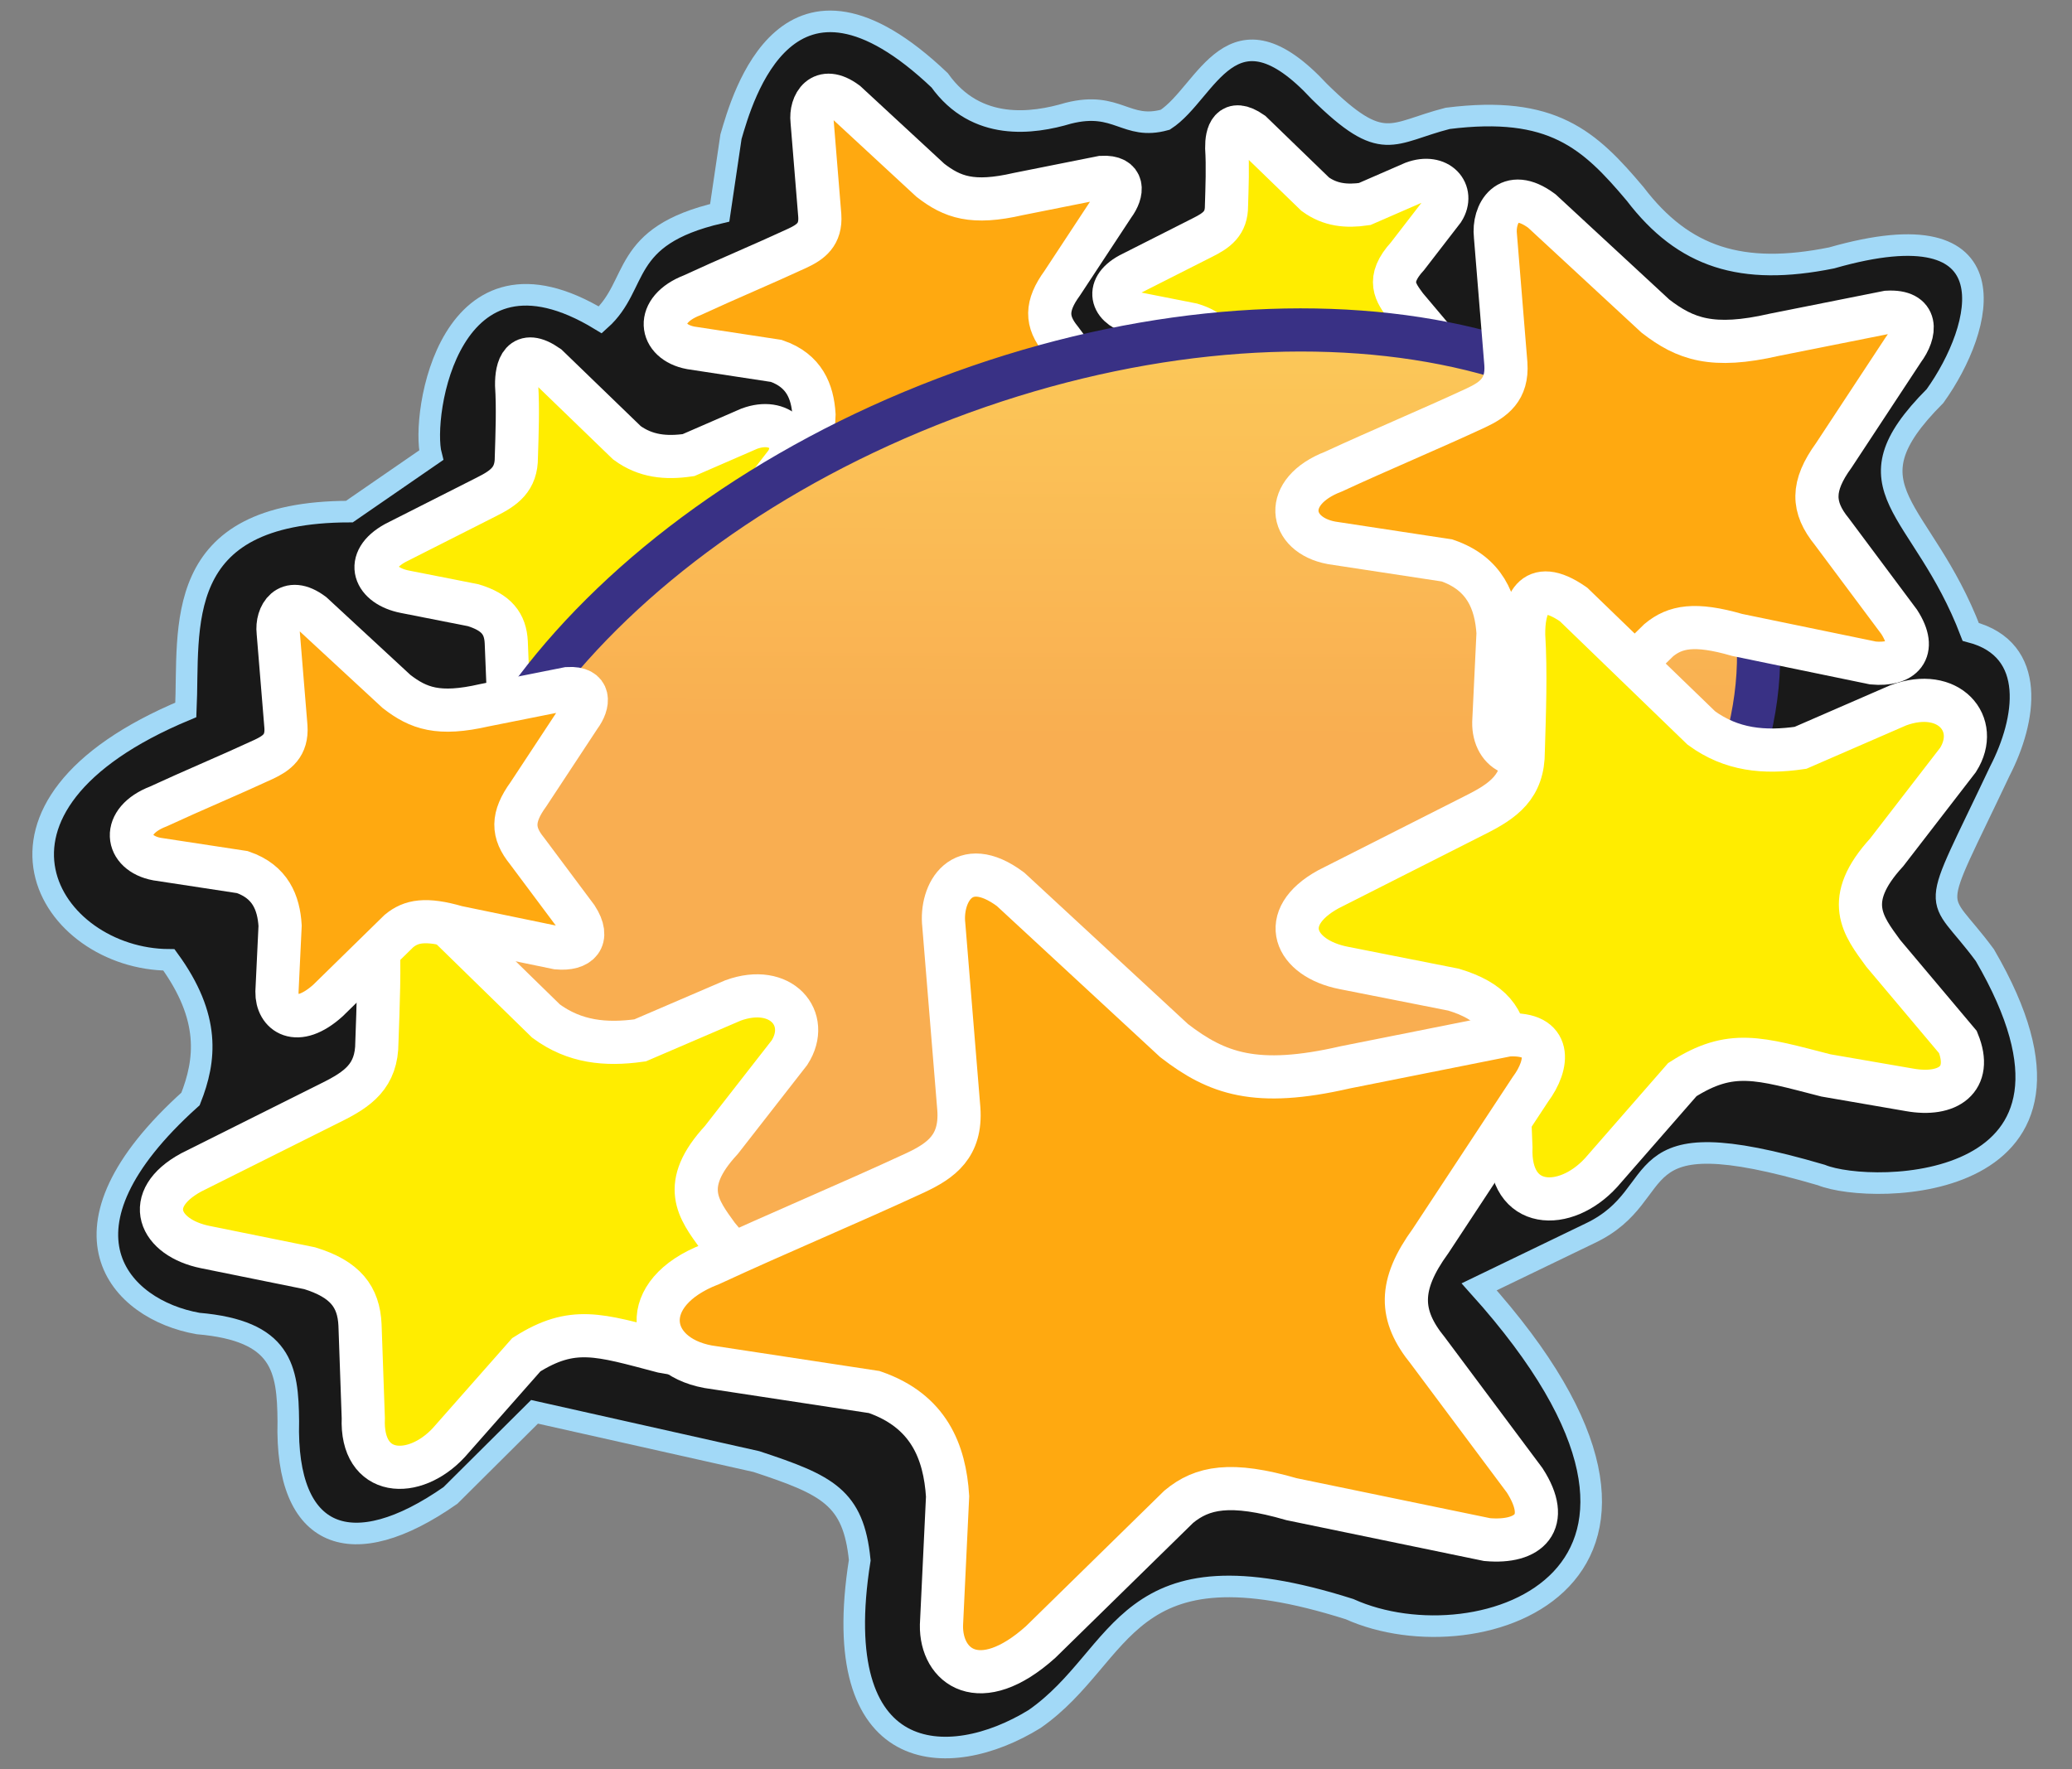 <svg width="48" height="41" viewBox="0 0 48 41" fill="none" xmlns="http://www.w3.org/2000/svg">
<rect x="0" y="0" width="48" height="41" fill="#808080" stroke="none"/>
<path fill-rule="evenodd" clip-rule="evenodd" d="M17.522 33.868C19.17 34.412 19.772 34.695 19.917 36.154C19.155 40.952 21.964 41.068 23.967 39.834C26.094 38.354 25.978 35.611 31.262 37.287C34.288 38.652 40.32 36.554 34.266 29.819L36.836 28.578C38.796 27.649 37.424 25.827 42.193 27.228C43.368 27.707 49.204 27.663 45.981 22.133C44.82 20.557 44.66 21.399 46.33 17.865C46.932 16.696 47.208 15.049 45.654 14.642C44.525 11.689 42.651 11.36 44.827 9.177C45.966 7.587 46.692 4.756 42.432 5.976C40.349 6.397 39.006 5.969 37.881 4.495C36.818 3.232 35.961 2.438 33.537 2.743C32.22 3.08 32.046 3.581 30.565 2.122C28.515 -0.088 27.967 2.144 26.994 2.775C26.083 3.029 25.891 2.336 24.751 2.623C23.924 2.87 22.618 3.051 21.768 1.861C18.241 -1.493 17.195 2.274 16.934 3.167L16.673 4.931C14.336 5.475 14.829 6.586 13.908 7.413C10.402 5.279 9.749 9.634 9.988 10.549L8.094 11.855C3.935 11.862 4.392 14.548 4.305 16.45C-1.117 18.707 1.148 22.227 3.913 22.242C4.886 23.578 4.77 24.565 4.414 25.465C1.032 28.506 2.766 30.349 4.588 30.669C6.537 30.836 6.668 31.71 6.679 32.933C6.606 35.684 8.156 36.247 10.435 34.653L12.383 32.715L17.522 33.868Z" fill="#191919"/>
<path d="M17.522 33.868C19.17 34.412 19.772 34.695 19.917 36.154C19.155 40.952 21.964 41.068 23.967 39.834C26.094 38.354 25.978 35.611 31.262 37.287C34.288 38.652 40.32 36.554 34.266 29.819L36.836 28.578C38.796 27.649 37.424 25.827 42.193 27.228C43.368 27.707 49.204 27.663 45.981 22.133C44.82 20.557 44.66 21.399 46.33 17.865C46.932 16.696 47.208 15.049 45.654 14.642C44.525 11.689 42.651 11.36 44.827 9.177C45.966 7.587 46.692 4.756 42.432 5.976C40.349 6.397 39.006 5.969 37.881 4.495C36.818 3.232 35.961 2.438 33.537 2.743C32.22 3.08 32.046 3.581 30.565 2.122C28.515 -0.088 27.967 2.144 26.994 2.775C26.083 3.029 25.891 2.336 24.751 2.623C23.924 2.87 22.618 3.051 21.768 1.861C18.241 -1.493 17.195 2.274 16.934 3.167L16.673 4.931C14.336 5.475 14.829 6.586 13.908 7.413C10.402 5.279 9.749 9.634 9.988 10.549L8.094 11.855C3.935 11.862 4.392 14.548 4.305 16.45C-1.117 18.707 1.148 22.227 3.913 22.242C4.886 23.578 4.77 24.565 4.414 25.465C1.032 28.506 2.766 30.349 4.588 30.669C6.537 30.836 6.668 31.71 6.679 32.933C6.606 35.684 8.156 36.247 10.435 34.653L12.383 32.715L17.522 33.868Z" stroke="#A2D9F7" stroke-width="0.5" stroke-miterlimit="22.926"/>
<path fill-rule="evenodd" clip-rule="evenodd" d="M13.083 16.655C12.561 17.225 11.751 17.192 11.785 16.292L11.728 14.882C11.707 14.453 11.501 14.188 10.962 14.024L9.379 13.712C8.674 13.573 8.414 12.991 9.16 12.581C9.861 12.226 10.561 11.871 11.262 11.517C11.681 11.308 11.965 11.107 11.962 10.595C11.979 10.046 12.002 9.462 11.968 8.921C11.964 8.532 12.08 8.063 12.685 8.483L14.524 10.261C14.957 10.577 15.425 10.622 15.95 10.546L17.357 9.934C18.082 9.666 18.54 10.205 18.215 10.72L17.189 12.049C16.554 12.743 16.85 13.105 17.139 13.502L18.214 14.779C18.433 15.319 18.066 15.563 17.52 15.466L16.315 15.258C15.348 15.009 14.95 14.871 14.25 15.319L13.083 16.655Z" fill="#FFED00"/>
<path d="M13.083 16.655C12.561 17.225 11.751 17.192 11.785 16.292L11.728 14.882C11.707 14.453 11.501 14.188 10.962 14.024L9.379 13.712C8.674 13.573 8.414 12.991 9.16 12.581C9.861 12.226 10.561 11.871 11.262 11.517C11.681 11.308 11.965 11.107 11.962 10.595C11.979 10.046 12.002 9.462 11.968 8.921C11.964 8.532 12.08 8.063 12.685 8.483L14.524 10.261C14.957 10.577 15.425 10.622 15.95 10.546L17.357 9.934C18.082 9.666 18.54 10.205 18.215 10.72L17.189 12.049C16.554 12.743 16.85 13.105 17.139 13.502L18.214 14.779C18.433 15.319 18.066 15.563 17.52 15.466L16.315 15.258C15.348 15.009 14.95 14.871 14.25 15.319L13.083 16.655Z" stroke="white" stroke-miterlimit="22.926"/>
<path fill-rule="evenodd" clip-rule="evenodd" d="M18.991 4.994C18.931 4.263 18.871 3.532 18.812 2.801C18.769 2.424 19.028 1.947 19.606 2.376L21.553 4.177C22.062 4.571 22.527 4.741 23.59 4.496C24.235 4.368 24.88 4.239 25.525 4.11C26.057 4.08 26.018 4.459 25.794 4.759C25.399 5.36 25.003 5.96 24.608 6.561C24.222 7.092 24.233 7.45 24.574 7.87L25.727 9.415C26.048 9.913 25.781 10.165 25.279 10.12L22.952 9.638C22.224 9.428 21.889 9.497 21.609 9.728L19.964 11.339C19.237 11.992 18.774 11.633 18.784 11.138L18.857 9.605C18.823 9.073 18.633 8.587 17.984 8.363L16.003 8.061C15.265 7.923 15.153 7.181 16.037 6.841C16.85 6.464 17.663 6.127 18.476 5.75C18.782 5.606 19.021 5.435 18.991 4.994Z" fill="#FFA910"/>
<path d="M18.991 4.994C18.931 4.263 18.871 3.532 18.812 2.801C18.769 2.424 19.028 1.947 19.606 2.376L21.553 4.177C22.062 4.571 22.527 4.741 23.59 4.496C24.235 4.368 24.88 4.239 25.525 4.11C26.057 4.08 26.018 4.459 25.794 4.759C25.399 5.36 25.003 5.96 24.608 6.561C24.222 7.092 24.233 7.45 24.574 7.87L25.727 9.415C26.048 9.913 25.781 10.165 25.279 10.12L22.952 9.638C22.224 9.428 21.889 9.497 21.609 9.728L19.964 11.339C19.237 11.992 18.774 11.633 18.784 11.138L18.857 9.605C18.823 9.073 18.633 8.587 17.984 8.363L16.003 8.061C15.265 7.923 15.153 7.181 16.037 6.841C16.85 6.464 17.663 6.127 18.476 5.75C18.782 5.606 19.021 5.435 18.991 4.994Z" stroke="white" stroke-miterlimit="22.926"/>
<path fill-rule="evenodd" clip-rule="evenodd" d="M29.312 9.632C28.894 10.089 28.244 10.062 28.271 9.34L28.225 8.208C28.208 7.864 28.043 7.651 27.61 7.52L26.34 7.269C25.774 7.158 25.566 6.69 26.164 6.361C26.727 6.077 27.289 5.792 27.851 5.507C28.188 5.34 28.415 5.178 28.413 4.767C28.426 4.327 28.445 3.858 28.418 3.424C28.415 3.112 28.508 2.736 28.994 3.072L30.469 4.5C30.817 4.753 31.193 4.789 31.613 4.728L32.743 4.236C33.325 4.022 33.692 4.455 33.432 4.867L32.608 5.935C32.099 6.492 32.336 6.782 32.568 7.101L33.431 8.125C33.606 8.559 33.312 8.755 32.874 8.677L31.907 8.51C31.13 8.31 30.812 8.2 30.25 8.559L29.312 9.632Z" fill="#FFED00"/>
<path d="M29.312 9.632C28.894 10.089 28.244 10.062 28.271 9.34L28.225 8.208C28.208 7.864 28.043 7.651 27.61 7.52L26.34 7.269C25.774 7.158 25.566 6.69 26.164 6.361C26.727 6.077 27.289 5.792 27.851 5.507C28.188 5.34 28.415 5.178 28.413 4.767C28.426 4.327 28.445 3.858 28.418 3.424C28.415 3.112 28.508 2.736 28.994 3.072L30.469 4.5C30.817 4.753 31.193 4.789 31.613 4.728L32.743 4.236C33.325 4.022 33.692 4.455 33.432 4.867L32.608 5.935C32.099 6.492 32.336 6.782 32.568 7.101L33.431 8.125C33.606 8.559 33.312 8.755 32.874 8.677L31.907 8.51C31.13 8.31 30.812 8.2 30.25 8.559L29.312 9.632Z" stroke="white" stroke-miterlimit="22.926"/>
<path d="M21.897 9.237C13.679 12.368 8.605 19.071 10.562 24.211C12.52 29.351 20.769 30.979 28.986 27.849C37.203 24.719 42.278 18.015 40.32 12.875C39.037 9.506 35.05 7.645 30.14 7.645C27.561 7.645 24.727 8.159 21.897 9.237Z" fill="url(#paint0_linear_137_482)"/>
<path d="M21.897 9.237C30.114 6.107 38.362 7.736 40.32 12.875C42.278 18.015 37.203 24.719 28.986 27.849C20.769 30.979 12.52 29.351 10.562 24.211C8.605 19.071 13.679 12.367 21.897 9.237Z" stroke="#393185" stroke-miterlimit="22.926"/>
<path fill-rule="evenodd" clip-rule="evenodd" d="M34.885 8.431C34.805 7.442 34.724 6.453 34.643 5.465C34.585 4.955 34.936 4.309 35.718 4.889L38.351 7.326C39.04 7.858 39.668 8.088 41.106 7.757C41.978 7.583 42.851 7.409 43.724 7.235C44.443 7.195 44.39 7.707 44.087 8.113C43.553 8.925 43.018 9.738 42.483 10.55C41.961 11.269 41.976 11.753 42.438 12.321L43.996 14.41C44.43 15.083 44.069 15.424 43.391 15.363L40.243 14.713C39.259 14.428 38.805 14.521 38.427 14.834L36.202 17.013C35.219 17.895 34.593 17.41 34.605 16.741L34.704 14.667C34.658 13.948 34.401 13.29 33.523 12.987L30.845 12.579C29.846 12.392 29.695 11.388 30.89 10.929C31.99 10.42 33.09 9.963 34.189 9.453C34.603 9.259 34.926 9.027 34.885 8.431Z" fill="#FFA910"/>
<path d="M34.885 8.431C34.805 7.442 34.724 6.453 34.643 5.465C34.585 4.955 34.936 4.309 35.718 4.889L38.351 7.326C39.04 7.858 39.668 8.088 41.106 7.757C41.978 7.583 42.851 7.409 43.724 7.235C44.443 7.195 44.39 7.707 44.087 8.113C43.553 8.925 43.018 9.738 42.483 10.55C41.961 11.269 41.976 11.753 42.438 12.321L43.996 14.41C44.43 15.083 44.069 15.424 43.391 15.363L40.243 14.713C39.259 14.428 38.805 14.521 38.427 14.834L36.202 17.013C35.219 17.895 34.593 17.41 34.605 16.741L34.704 14.667C34.658 13.948 34.401 13.29 33.523 12.987L30.845 12.579C29.846 12.392 29.695 11.388 30.89 10.929C31.99 10.42 33.09 9.963 34.189 9.453C34.603 9.259 34.926 9.027 34.885 8.431Z" stroke="white" stroke-miterlimit="22.926"/>
<path fill-rule="evenodd" clip-rule="evenodd" d="M10.398 33.427C9.595 34.294 8.358 34.236 8.416 32.86L8.34 30.705C8.311 30.048 7.998 29.642 7.175 29.388L4.758 28.898C3.68 28.68 3.288 27.787 4.431 27.167C5.505 26.63 6.579 26.093 7.653 25.556C8.296 25.24 8.731 24.935 8.731 24.151C8.76 23.313 8.8 22.42 8.753 21.593C8.749 20.997 8.931 20.282 9.853 20.929L12.65 23.661C13.311 24.147 14.025 24.22 14.828 24.108L16.983 23.182C18.094 22.779 18.791 23.607 18.29 24.391L16.711 26.416C15.735 27.472 16.185 28.027 16.624 28.637L18.257 30.597C18.587 31.424 18.025 31.795 17.19 31.642L15.35 31.316C13.873 30.927 13.267 30.713 12.193 31.392L10.398 33.427Z" fill="#FFED00"/>
<path d="M10.398 33.427C9.595 34.294 8.358 34.236 8.416 32.86L8.34 30.705C8.311 30.048 7.998 29.642 7.175 29.388L4.758 28.898C3.68 28.68 3.288 27.787 4.431 27.167C5.505 26.63 6.579 26.093 7.653 25.556C8.296 25.24 8.731 24.935 8.731 24.151C8.76 23.313 8.8 22.42 8.753 21.593C8.749 20.997 8.931 20.282 9.853 20.929L12.65 23.661C13.311 24.147 14.025 24.22 14.828 24.108L16.983 23.182C18.094 22.779 18.791 23.607 18.29 24.391L16.711 26.416C15.735 27.472 16.185 28.027 16.624 28.637L18.257 30.597C18.587 31.424 18.025 31.795 17.19 31.642L15.35 31.316C13.873 30.927 13.267 30.713 12.193 31.392L10.398 33.427Z" stroke="white" stroke-miterlimit="22.926"/>
<path fill-rule="evenodd" clip-rule="evenodd" d="M37.092 27.171C36.252 28.089 34.948 28.034 35.002 26.585L34.91 24.315C34.876 23.623 34.545 23.196 33.675 22.933L31.127 22.429C29.99 22.206 29.572 21.267 30.773 20.607C31.902 20.035 33.031 19.464 34.159 18.893C34.834 18.557 35.292 18.233 35.288 17.407C35.314 16.524 35.351 15.583 35.297 14.711C35.29 14.084 35.477 13.33 36.452 14.006L39.414 16.87C40.112 17.379 40.866 17.452 41.71 17.329L43.977 16.343C45.145 15.912 45.883 16.78 45.36 17.609L43.707 19.751C42.684 20.869 43.161 21.451 43.627 22.091L45.358 24.148C45.711 25.018 45.12 25.411 44.239 25.255L42.299 24.92C40.741 24.519 40.101 24.297 38.973 25.017L37.092 27.171Z" fill="#FFED00"/>
<path d="M37.092 27.171C36.252 28.089 34.948 28.034 35.002 26.585L34.91 24.315C34.876 23.623 34.545 23.196 33.675 22.933L31.127 22.429C29.99 22.206 29.572 21.267 30.773 20.607C31.902 20.035 33.031 19.464 34.159 18.893C34.834 18.557 35.292 18.233 35.288 17.407C35.314 16.524 35.351 15.583 35.297 14.711C35.29 14.084 35.477 13.33 36.452 14.006L39.414 16.87C40.112 17.379 40.866 17.452 41.71 17.329L43.977 16.343C45.145 15.912 45.883 16.78 45.36 17.609L43.707 19.751C42.684 20.869 43.161 21.451 43.627 22.091L45.358 24.148C45.711 25.018 45.12 25.411 44.239 25.255L42.299 24.92C40.741 24.519 40.101 24.297 38.973 25.017L37.092 27.171Z" stroke="white" stroke-miterlimit="22.926"/>
<path fill-rule="evenodd" clip-rule="evenodd" d="M6.624 16.84C6.564 16.109 6.504 15.378 6.444 14.647C6.401 14.27 6.661 13.792 7.239 14.222L9.186 16.023C9.695 16.417 10.159 16.586 11.222 16.342C11.868 16.213 12.513 16.085 13.158 15.956C13.69 15.926 13.651 16.305 13.427 16.605C13.031 17.205 12.636 17.806 12.241 18.406C11.855 18.938 11.866 19.296 12.207 19.716L13.36 21.26C13.681 21.758 13.414 22.01 12.912 21.965L10.585 21.484C9.857 21.273 9.522 21.343 9.242 21.574L7.597 23.185C6.87 23.837 6.407 23.479 6.416 22.984L6.489 21.451C6.456 20.919 6.265 20.432 5.616 20.209L3.636 19.907C2.897 19.769 2.786 19.026 3.669 18.687C4.483 18.31 5.296 17.973 6.109 17.596C6.415 17.452 6.653 17.28 6.624 16.84Z" fill="#FFA910"/>
<path d="M6.624 16.84C6.564 16.109 6.504 15.378 6.444 14.647C6.401 14.27 6.661 13.792 7.239 14.222L9.186 16.023C9.695 16.417 10.159 16.586 11.222 16.342C11.868 16.213 12.513 16.085 13.158 15.956C13.69 15.926 13.651 16.305 13.427 16.605C13.031 17.205 12.636 17.806 12.241 18.406C11.855 18.938 11.866 19.296 12.207 19.716L13.36 21.26C13.681 21.758 13.414 22.01 12.912 21.965L10.585 21.484C9.857 21.273 9.522 21.343 9.242 21.574L7.597 23.185C6.87 23.837 6.407 23.479 6.416 22.984L6.489 21.451C6.456 20.919 6.265 20.432 5.616 20.209L3.636 19.907C2.897 19.769 2.786 19.026 3.669 18.687C4.483 18.31 5.296 17.973 6.109 17.596C6.415 17.452 6.653 17.28 6.624 16.84Z" stroke="white" stroke-miterlimit="22.926"/>
<path fill-rule="evenodd" clip-rule="evenodd" d="M22.213 25.702C22.097 24.279 21.981 22.857 21.864 21.434C21.781 20.701 22.285 19.772 23.41 20.607L27.199 24.113C28.19 24.878 29.093 25.209 31.162 24.733C32.418 24.483 33.673 24.232 34.929 23.982C35.963 23.924 35.887 24.66 35.452 25.245C34.682 26.413 33.913 27.582 33.144 28.751C32.392 29.785 32.414 30.482 33.078 31.298L35.321 34.304C35.945 35.273 35.426 35.763 34.45 35.676L29.921 34.74C28.506 34.33 27.852 34.464 27.308 34.914L24.107 38.05C22.692 39.319 21.792 38.621 21.81 37.658L21.952 34.674C21.886 33.64 21.516 32.693 20.253 32.257L16.399 31.67C14.962 31.401 14.744 29.957 16.464 29.296C18.047 28.563 19.629 27.906 21.211 27.173C21.806 26.893 22.271 26.559 22.213 25.702Z" fill="#FFA910"/>
<path d="M22.213 25.702C22.097 24.279 21.981 22.857 21.864 21.434C21.781 20.701 22.285 19.772 23.41 20.607L27.199 24.113C28.19 24.878 29.093 25.209 31.162 24.733C32.418 24.483 33.673 24.232 34.929 23.982C35.963 23.924 35.887 24.66 35.452 25.245C34.682 26.413 33.913 27.582 33.144 28.751C32.392 29.785 32.414 30.482 33.078 31.298L35.321 34.304C35.945 35.273 35.426 35.763 34.45 35.676L29.921 34.74C28.506 34.33 27.852 34.464 27.308 34.914L24.107 38.05C22.692 39.319 21.792 38.621 21.81 37.658L21.952 34.674C21.886 33.64 21.516 32.693 20.253 32.257L16.399 31.67C14.962 31.401 14.744 29.957 16.464 29.296C18.047 28.563 19.629 27.906 21.211 27.173C21.806 26.893 22.271 26.559 22.213 25.702Z" stroke="white" stroke-miterlimit="22.926"/>
<defs>
<linearGradient id="paint0_linear_137_482" x1="25.423" y1="28.293" x2="25.486" y2="-5.581" gradientUnits="userSpaceOnUse">
<stop stop-color="#F9AE51"/>
<stop offset="0.33" stop-color="#F9AE51"/>
<stop offset="1" stop-color="#FFED63"/>
</linearGradient>
</defs>
</svg>
